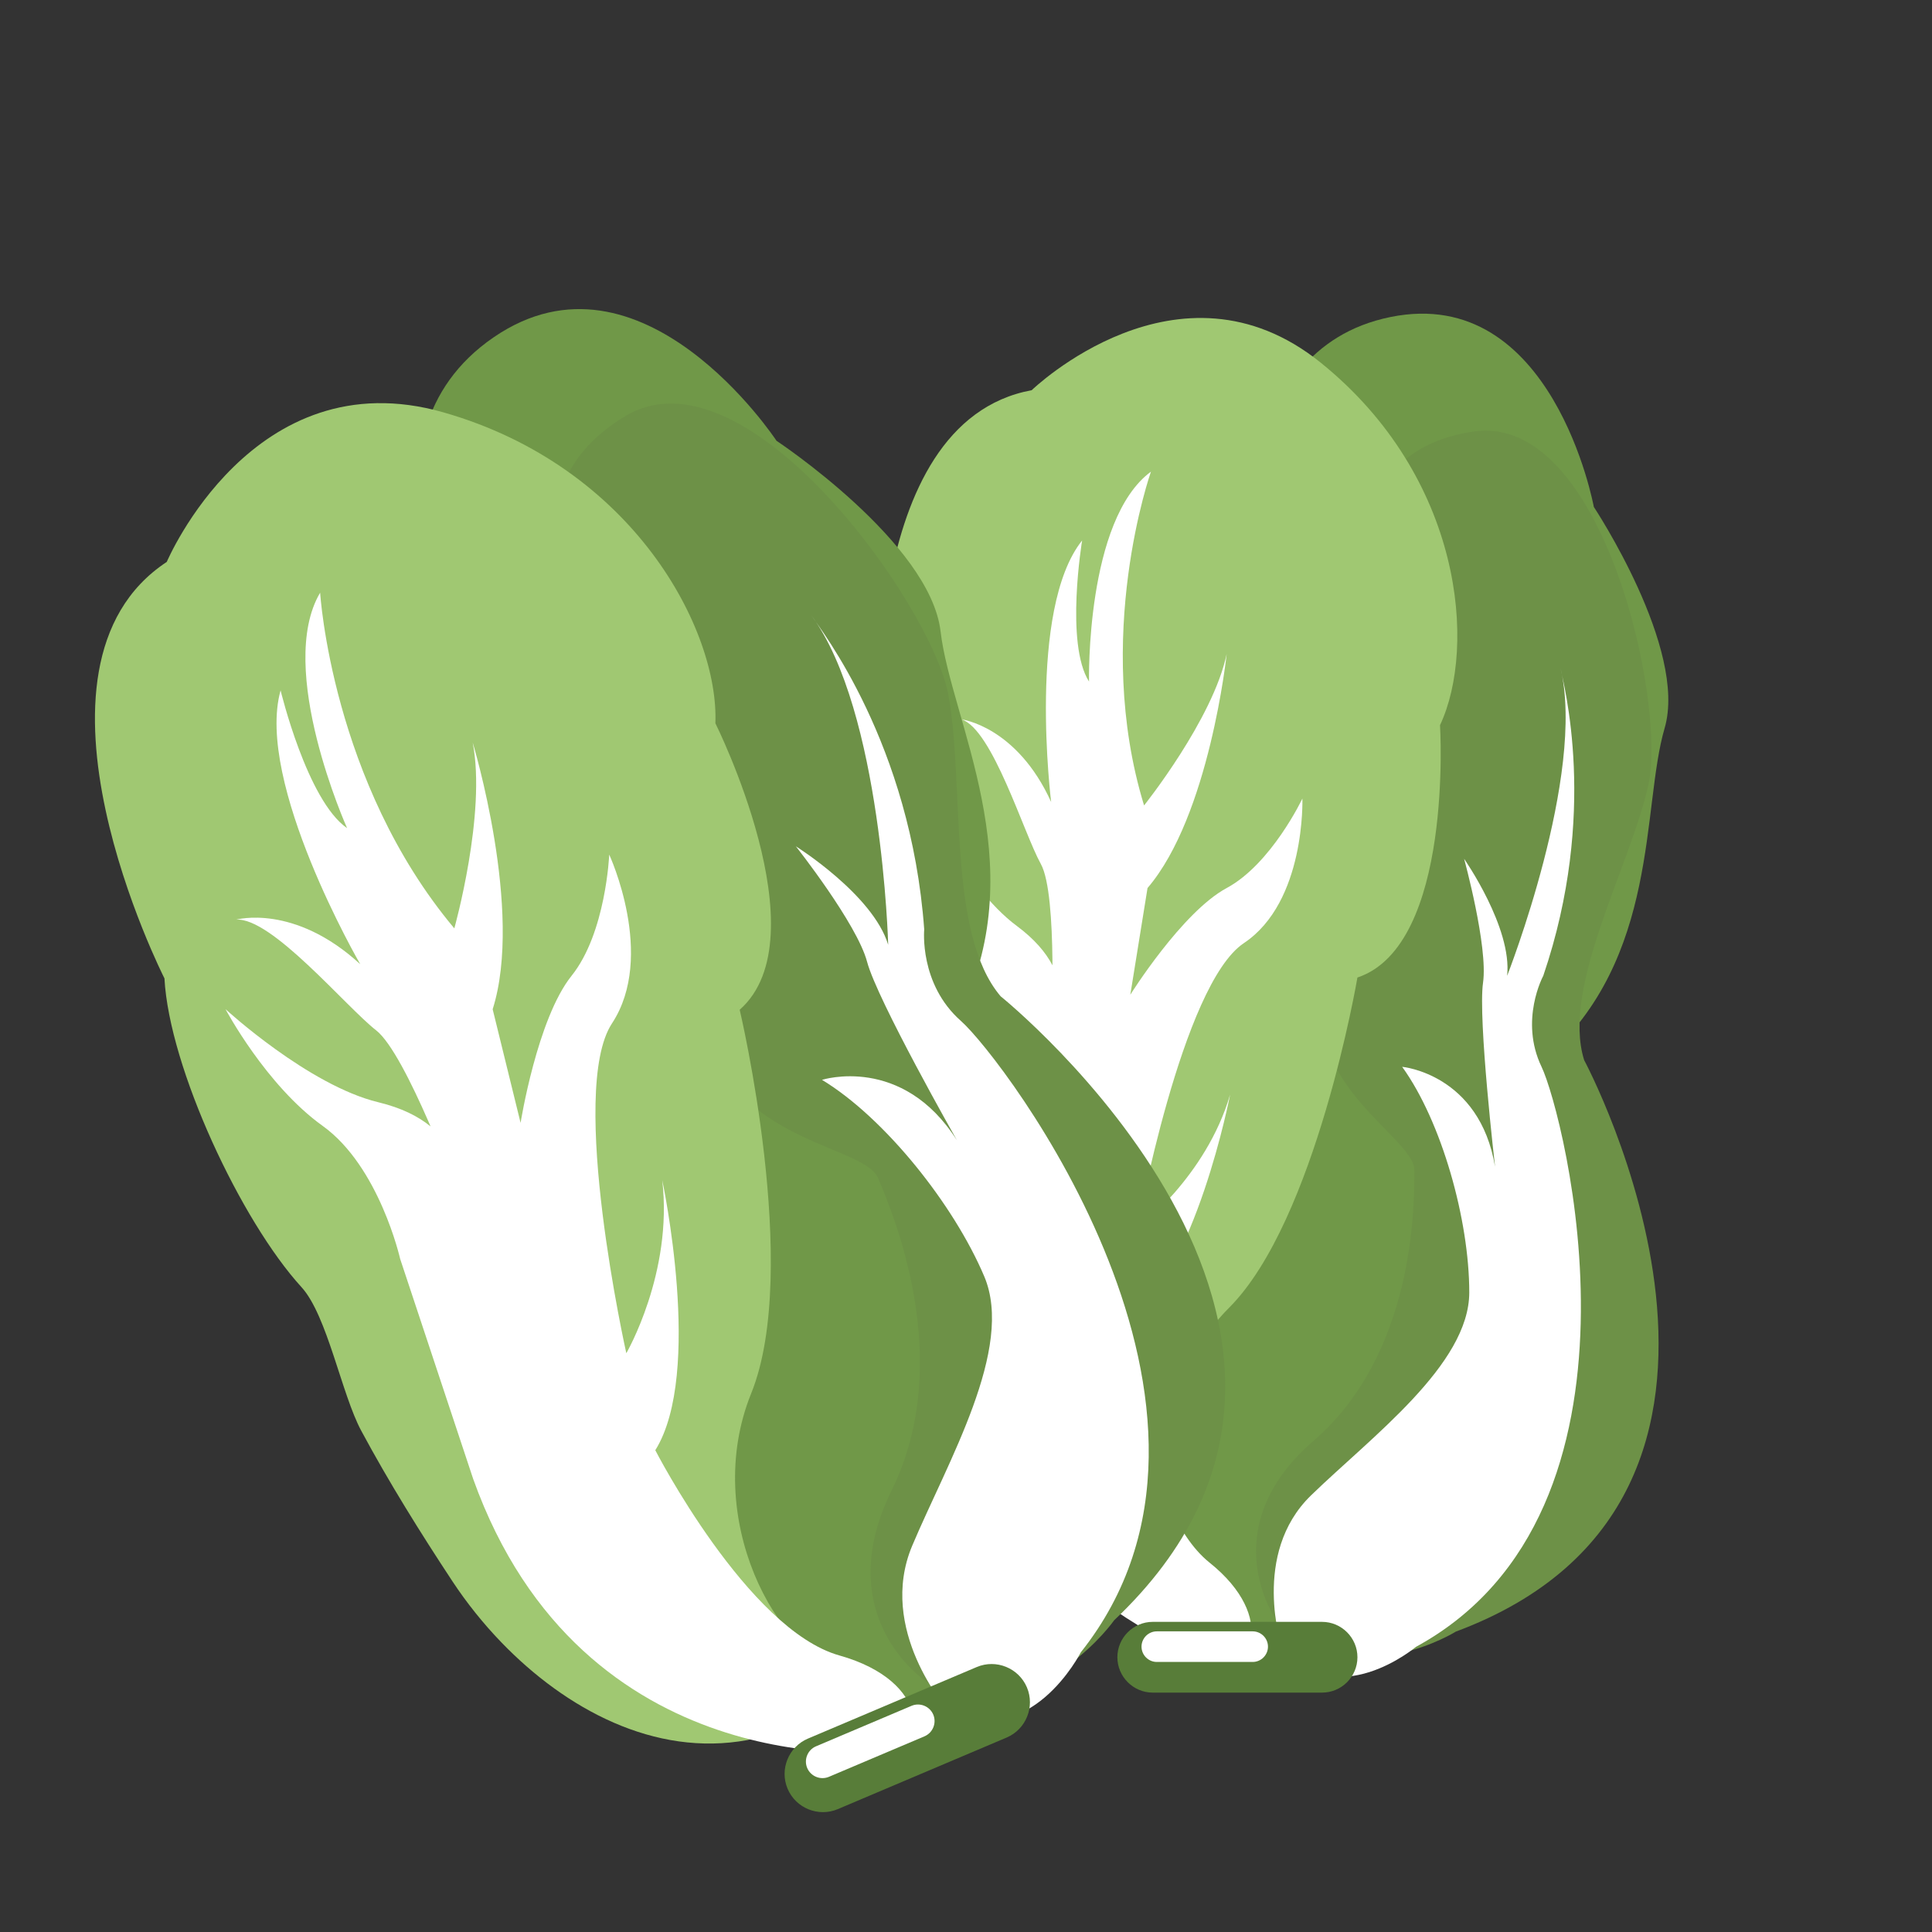 <svg xml:space="preserve" style="enable-background:new 0 0 1024 1024;" viewBox="0 0 1024 1024" y="0px" x="0px" xmlns:xlink="http://www.w3.org/1999/xlink" xmlns="http://www.w3.org/2000/svg" id="图层_1" version="1.1">
<rect x="0" y="0" width="1024" height="1024" fill="#333333" stroke="none"/>
<style type="text/css">
	.st0{fill:#709848;}
	.st1{fill:#6D9147;}
	.st2{fill:#A0C872;}
	.st3{fill:#FFFFFF;}
	.st4{fill:#587D39;}
	.st5{fill:#40301B;}
	.st6{fill:#3C4945;}
	.st7{fill:#D3DCDE;}
	.st8{fill:#6F796F;}
	.st9{fill:#384452;}
	.st10{fill:#FCFDFF;}
	.st11{fill:#111522;}
	.st12{fill:#7B777A;}
	.st13{fill:#726F72;}
	.st14{fill:#C4C3C3;}
	.st15{fill:#A2A1A2;}
	.st16{fill:#F2EFF0;}
	.st17{fill:#C3BDBD;}
	.st18{fill:#747572;}
	.st19{fill:#E8E8E8;}
	.st20{fill:#4C4B4C;}
	.st21{fill:#787B7E;}
	.st22{fill:#E3E7EE;}
	.st23{fill:#403E3D;}
	.st24{fill:#828185;}
	.st25{fill:#868989;}
	.st26{fill:#605B60;}
	.st27{fill:#4F5459;}
	.st28{fill:#4F4C59;}
	.st29{fill:#ACA8AA;}
	.st30{fill:#2A3B4C;}
	.st31{fill:#DFE2EB;}
	.st32{fill:#4F5363;}
	.st33{fill:#626363;}
	.st34{fill:#2E3338;}
	.st35{fill:#3A3F4C;}
	.st36{fill:#A6A9B1;}
	.st37{fill:#D8CED2;}
	.st38{fill:#878591;}
	.st39{fill:#C2D0CB;}
	.st40{fill:#AFCADD;}
	.st41{fill:#2E393F;}
	.st42{fill:#7E868A;}
	.st43{fill:#BCD0DC;}
	.st44{fill:#6C806E;}
	.st45{fill:#F8D4D6;}
	.st46{fill:#E9B5B5;}
	.st47{fill:#FBE6E9;}
	.st48{fill:#E5BFC3;}
	.st49{fill:#C1959B;}
	.st50{fill:#F1D5D9;}
	.st51{fill:#AD1E23;}
	.st52{fill:#C11F1F;}
	.st53{fill:#F4DACA;}
	.st54{fill:#F6C6B0;}
	.st55{fill:#E2A88E;}
	.st56{fill:#E0BBAE;}
	.st57{fill:#DDB7A7;}
	.st58{fill:#EFCBBC;}
	.st59{fill:#FDEDDF;}
	.st60{fill:#F7C6BD;}
	.st61{fill:#EA7E75;}
	.st62{opacity:0.67;fill:#D2655F;}
	.st63{fill:#C02225;}
	.st64{fill:#E7434C;}
	.st65{fill:#F6D5C4;}
	.st66{fill:#FDF4E6;}
	.st67{fill:#F3AAAB;}
	.st68{fill:#F7C39C;}
	.st69{fill:#A23B24;}
	.st70{fill:#C5481C;}
	.st71{fill:#E03029;}
	.st72{fill:#367437;}
	.st73{fill:#DA4A49;}
	.st74{fill:#2A5E30;}
	.st75{fill:#C02322;}
	.st76{fill:#E95513;}
	.st77{fill:#77AB6C;}
	.st78{fill:#649459;}
	.st79{fill:#539343;}
	.st80{fill:#E56437;}
	.st81{fill:#D04E2C;}
	.st82{fill:#3D7236;}
	.st83{fill:#02331A;}
	.st84{fill:#5E9854;}
	.st85{fill:#E3E7D0;}
	.st86{fill:none;stroke:#528445;stroke-width:13.435;stroke-miterlimit:10;}
	.st87{fill:#2E9A39;}
	.st88{fill:none;stroke:#25933A;stroke-width:7.626;stroke-linecap:round;stroke-linejoin:round;stroke-miterlimit:10;}
	.st89{fill:#25933A;}
	.st90{fill:#29833A;}
	.st91{fill:#D9B665;}
	.st92{fill:#9B814E;}
	.st93{fill:#1EAA39;}
	.st94{fill:#74B73E;}
	.st95{fill:#49B254;}
	.st96{fill:#FCFBE1;}
	.st97{fill:#F9D79C;}
	.st98{fill:#F6B957;}
	.st99{fill:none;stroke:#3DA145;stroke-width:13.408;stroke-linecap:round;stroke-linejoin:round;stroke-miterlimit:10;}
	.st100{fill:none;stroke:#3DA145;stroke-width:10.666;stroke-linecap:round;stroke-linejoin:round;stroke-miterlimit:10;}
</style>
<g>
	<path d="M629.34,866.04c0,0-64.89-133.9-19.59-207.62s80.53-103.31,77.27-154.62c-3.27-51.3-60.03-133.11-24.31-203.26
		c0,0-11.88-115.01,74.28-132.52s107.77,100.66,107.77,100.66s49.84,75.22,37.52,117.29c-12.32,42.08-2.49,121.71-63.2,175.06
		c-60.72,53.35-19.97,238.33-100.12,300.11S629.34,866.04,629.34,866.04z" class="st0"></path>
	<path d="M681.56,864.8c-6.96-5.14-38.91-54.86,14.59-101.07c53.5-46.21,53.5-124.03,53.5-143.49
		c0-19.46-74.46-51.07-40.88-119.17c0,0-68.56-155.64,14.13-195.77c0,0-9.73-66.88,58.37-76.61
		c68.09-9.73,102.14,143.49,92.41,187.26s-46.21,107.01-34.05,145.92c0,0,124.16,231.32-68.03,302.92
		C771.6,864.8,722.9,895.34,681.56,864.8z" class="st1"></path>
	<path d="M491.24,757.78c-4.7-12.21-8.16-24.69-10.4-36.82c-5.21-28.28-9.71-56.77-12.37-85.41
		c-1.88-20.22,6.72-58.49,0.51-76.1c-14.59-41.34-17.73-124.03-2.78-165.37c0,0-11.81-170.24,80.61-187.26
		c0,0,77.82-75.39,153.21-14.59S782.7,343,763.24,384.35c0,0,7.3,116.73-43.78,133.76c0,0-21.89,128.89-68.09,175.1
		c-46.21,46.21-38.91,124.31-9.73,144.84c0.13,0.09-49.61,12.59-58.17,10.69C538.2,838.72,507.42,799.87,491.24,757.78z" class="st2"></path>
	<path d="M641.04,879.25c0,0-140.45-41.95-131.33-200.64l9.12-113.09c0,0,8.27-45.6-9.55-74.78
		s-21.46-71.13-21.46-71.13s22.8,50.16,51.07,71.13c37.89,28.12,18.24,56.54,18.24,56.54s3.65-72.96-5.47-89.37
		c-9.12-16.42-25.54-71.13-41.95-76.61c0,0,29.18,3.65,47.42,43.78c0,0-12.77-102.14,16.42-138.62c0,0-9.12,54.72,3.65,74.78
		c0,0-1.82-85.73,32.83-111.26c0,0-31.01,87.55-3.65,176.92c0,0,36.48-45.6,43.78-80.25c0,0-9.12,85.73-41.95,124.03l-9.12,56.54
		c0,0,27.36-43.78,51.07-56.54c23.71-12.77,40.13-47.42,40.13-47.42s1.82,54.72-31.01,76.61c-32.83,21.89-56.54,151.39-56.54,151.39
		s36.48-27.36,49.25-71.13c0,0-18.24,94.85-54.72,120.38c0,0,7.3,98.49,43.78,127.68C677.52,857.36,663.01,888.37,641.04,879.25z" class="st3"></path>
	<path d="M679.34,872.86c0,0-16.42-49.25,15.5-80.25c31.92-31.01,83.9-69.31,83.9-107.61s-14.59-90.49-35.57-119.57
		c0,0,41.04,3.75,49.25,53c0,0-9.12-78.43-6.38-97.58c2.74-19.15-10.03-65.66-10.03-65.66s25.54,36.48,22.8,62.01
		c0,0,41.95-106.7,28.27-163.24c1.52,8.25,20.33,76.83-9.12,163.24c0,0-12.77,23.51-0.91,48.23
		c11.86,24.72,65.66,235.39-66.57,307.44C750.48,872.86,708.06,908.63,679.34,872.86z" class="st3"></path>
	<path d="M700.72,897.12h-89.74c-10.31,0-18.75-8.44-18.75-18.75v0c0-10.31,8.44-18.75,18.75-18.75h89.74
		c10.31,0,18.75,8.44,18.75,18.75v0C719.47,888.69,711.03,897.12,700.72,897.12z" class="st4"></path>
	<path d="M663.94,880.87h-50.8c-4.46,0-8.11-3.65-8.11-8.11v0c0-4.46,3.65-8.11,8.11-8.11h50.8
		c4.46,0,8.11,3.65,8.11,8.11v0C672.05,877.22,668.4,880.87,663.94,880.87z" class="st3"></path>
</g>
<g>
	<path d="M449.23,920.12c0,0-121.27-106.07-107.26-198.69s36.63-137.02,11.7-186.78
		c-24.93-49.76-116.09-107.34-110.12-192.35c0,0-60.44-109.63,18.05-163.49s149.96,54.81,149.96,54.81s81.47,53.92,86.97,101.07
		c5.5,47.15,48.95,122.38,10.96,201.22s80.79,246.03,27,341.48S449.23,920.12,449.23,920.12z" class="st0"></path>
	<path d="M500.76,896.82c-9.11-2.19-61.97-38.25-28.16-106.92s0.93-146.25-7.29-165.65
		c-8.22-19.4-95.81-19.45-91.1-101.52c0,0-134.11-126.19-68.64-201.13c0,0-37.96-62.56,25.82-101.03s162.45,99.88,171.25,147.63
		c8.8,47.75-0.85,126.2,27.71,159.85c0,0,221.52,178.14,60.18,330.72C590.53,858.77,554.88,909.8,500.76,896.82z" class="st1"></path>
	<path d="M265.81,870.56c-9.84-10.19-18.57-21.17-25.93-32.32c-17.14-25.99-33.67-52.49-48.42-79.92
		c-10.42-19.36-18.01-61.15-31.65-76.08c-32.02-35.05-70.08-116.15-72.65-163.68c0,0-83.7-164.72,1.23-220.74
		c0,0,45.72-108.04,146.57-79.28s146.14,115.37,144.21,164.81c0,0,56.6,113.29,12.88,151.84c0,0,32.64,137.74,6.1,203.33
		c-26.54,65.59,13.74,140.37,51.5,148.5c0.16,0.04-44.13,33.51-53.47,35.24C346.83,931.39,299.73,905.68,265.81,870.56z" class="st2"></path>
	<path d="M466.47,928.35c0,0-157.73,17.52-215.69-144.52l-38.69-116.59c0,0-11.02-48.95-41.11-70.52
		c-30.09-21.57-51.45-61.84-51.45-61.84s43.92,40.37,80.97,49.33c49.66,12.02,42.07,48.66,42.07,48.66s-27.19-74.27-43.22-86.78
		s-55.51-60.12-74.19-58.64c0,0,30.63-8.69,65.77,23.6c0,0-55.89-96.43-42.21-145.13c0,0,14.03,58.4,35.24,73.01
		c0,0-38.04-84.69-14.28-124.79c0,0,6.08,100.38,71.12,177.91c0,0,17.1-60.87,9.73-98.5c0,0,27.13,89.31,10.59,141.37l14.8,60.22
		c0,0,8.78-55.2,27.02-77.95c18.24-22.75,19.96-64.23,19.96-64.23s24.94,53.78,1.46,89.47c-23.48,35.69,7.6,174.81,7.6,174.81
		s24.81-42.69,19.04-91.72c0,0,21.89,102.26-3.68,143.13c0,0,48.89,95.1,97.59,108.78S492.23,928.15,466.47,928.35z" class="st3"></path>
	<path d="M501.96,905.8c0,0-37.17-42.16-18.46-86.56c18.72-44.4,54.35-104.55,38.17-142.73
		c-16.18-38.18-52.78-84.04-85.98-104.17c0,0,42.5-13.6,71.49,32.02c0,0-42.23-74.33-47.6-94.58s-37.75-61.22-37.75-61.22
		s40.87,25.58,48.93,52.19c0,0-3.27-124.1-40.79-174.68c5,7.58,52.73,68,59.89,166.59c0,0-2.79,28.83,19.47,48.47
		c22.27,19.64,164.92,206.91,63.54,334.61C572.87,875.74,545.69,929.32,501.96,905.8z" class="st3"></path>
	<path d="M533.52,920.95l-89.46,37.92c-10.28,4.36-22.25-0.49-26.61-10.77h0c-4.36-10.28,0.49-22.25,10.77-26.61
		l89.46-37.92c10.28-4.36,22.25,0.49,26.61,10.77l0,0C548.65,904.62,543.8,916.59,533.52,920.95z" class="st4"></path>
	<path d="M489.99,920.29l-50.64,21.46c-4.44,1.88-9.62-0.21-11.51-4.66l0,0c-1.88-4.45,0.21-9.62,4.66-11.51
		l50.64-21.46c4.44-1.88,9.62,0.21,11.51,4.66l0,0C496.53,913.23,494.43,918.4,489.99,920.29z" class="st3"></path>
</g>
</svg>
